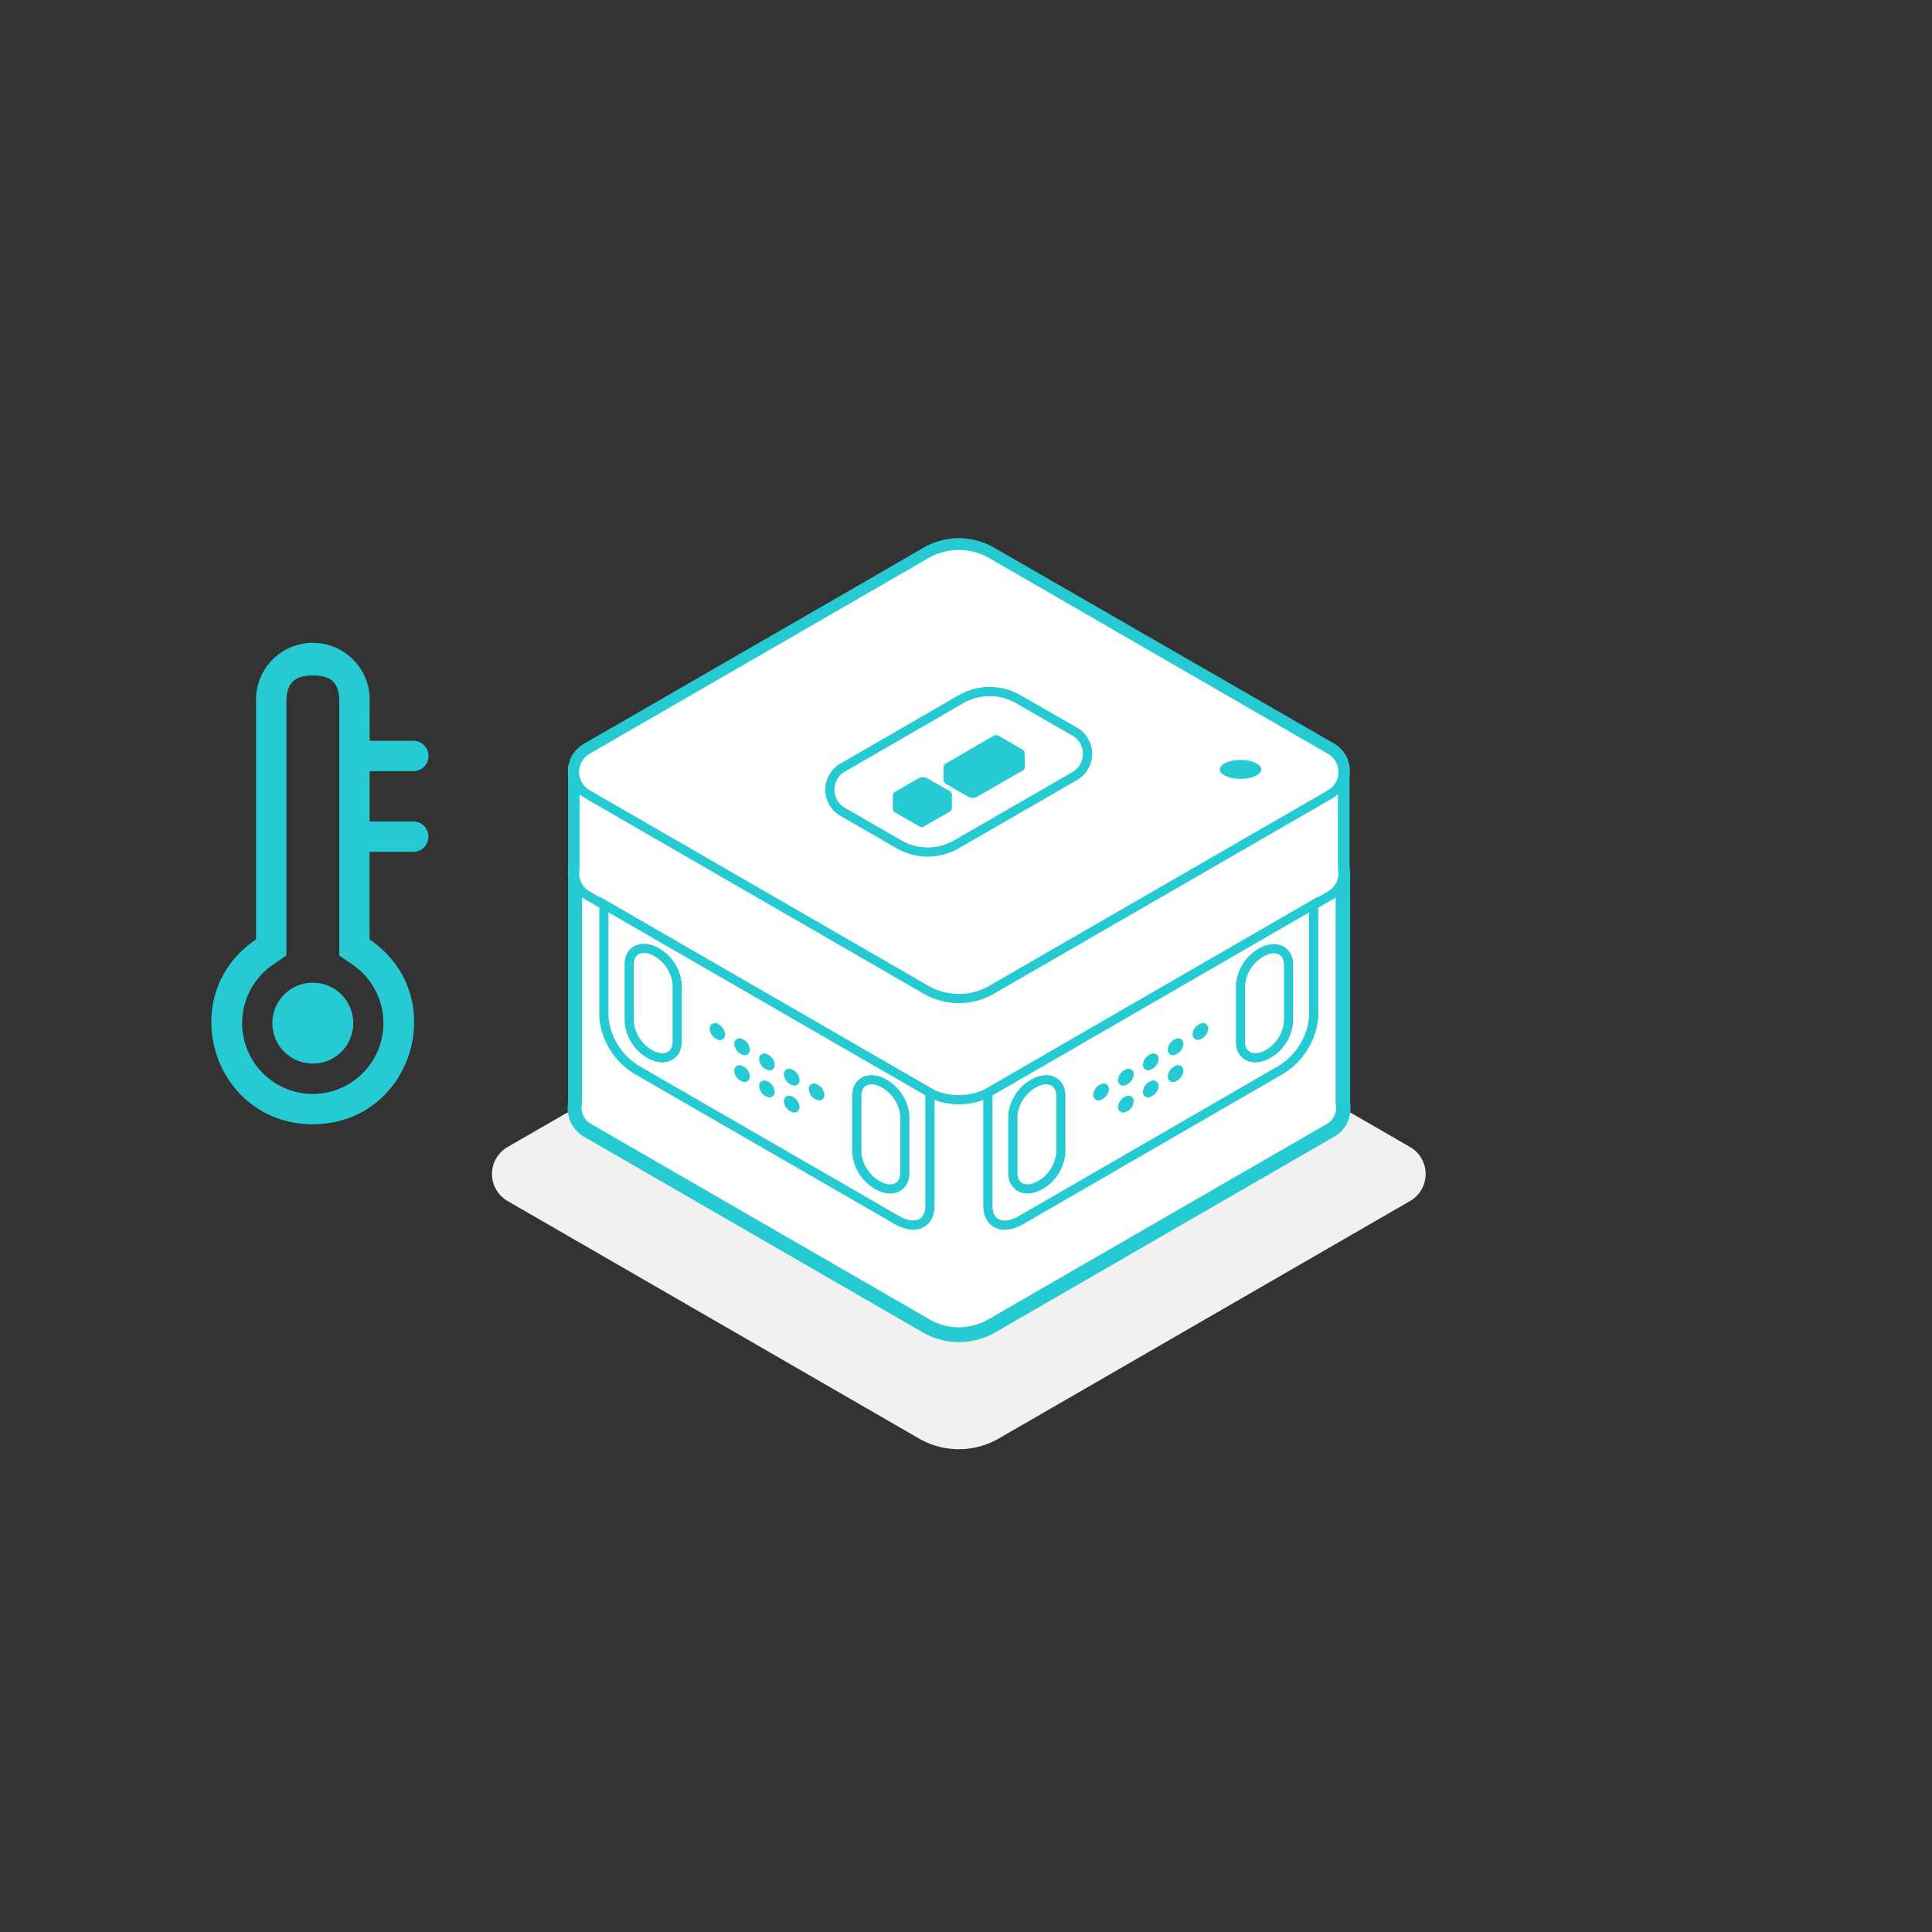 <svg id="레이어_1" data-name="레이어 1" xmlns="http://www.w3.org/2000/svg" width="210" height="210" viewBox="0 0 210 210">
  <rect x="0" y="0" width="210" height="210" fill="#333333" stroke="none"/>
  <defs>
    <style>
      .cls-1, .cls-4, .cls-5 {
        fill: #fff;
      }

      .cls-1 {
        fill-opacity: 0;
      }

      .cls-2 {
        fill: #f1f1f1;
      }

      .cls-3 {
        fill: none;
      }

      .cls-3, .cls-4, .cls-5 {
        stroke: #26cad3;
        stroke-miterlimit: 10;
      }

      .cls-3, .cls-4 {
        stroke-width: 1.5px;
      }

      .cls-6 {
        fill: #26cad3;
      }
    </style>
  </defs>
  <title>helpEnvTemperature</title>
  <rect class="cls-1" width="210" height="210"/>
  <path class="cls-2" d="M99.89,98.88,55.18,124.67a3.39,3.39,0,0,0,0,5.88l44.71,25.81a8.67,8.67,0,0,0,8.67,0l44.7-25.81a3.39,3.39,0,0,0,0-5.88l-44.7-25.82A8.67,8.67,0,0,0,99.89,98.88Z"/>
  <path class="cls-3" d="M145.93,94.37v-10a2.83,2.83,0,0,0-.18-1.61v-.07a2.73,2.73,0,0,0-.15-.28l-.07-.1-.17-.22-.09-.11-.21-.2-.1-.09a2.87,2.87,0,0,0-.35-.24h0L107.79,60.24a7.13,7.13,0,0,0-3.57-1h-.06a7.13,7.13,0,0,0-3.51,1l-6,3.48L63.85,81.49a2.87,2.87,0,0,0-.36.25l-.1.09-.21.2-.09.1-.17.22-.07.1a2.73,2.73,0,0,0-.15.28v.07a2.83,2.83,0,0,0-.18,1.61v10a2.85,2.85,0,0,0,0,1V120a2.77,2.77,0,0,0,1.35,2.92l36.8,21.25a7.14,7.14,0,0,0,7.14,0l36.79-21.24A2.77,2.77,0,0,0,146,120V95.34A2.85,2.85,0,0,0,145.93,94.37Z"/>
  <path class="cls-4" d="M145.93,119.89v-36H62.51v36a2.77,2.77,0,0,0,1.35,2.92l36.8,21.25a7.14,7.14,0,0,0,7.14,0l36.79-21.24A2.77,2.77,0,0,0,145.93,119.89Z"/>
  <path class="cls-5" d="M145.93,84.41a2.77,2.77,0,0,0-1.35-2.92L107.79,60.24a7.14,7.14,0,0,0-7.14,0L63.85,81.49a2.77,2.77,0,0,0-1.35,2.92v10a2.77,2.77,0,0,0,1.35,2.92l36.8,21.25a7.14,7.14,0,0,0,7.14,0l36.79-21.24a2.77,2.77,0,0,0,1.35-2.92v-10Z"/>
  <path class="cls-5" d="M65.64,98.31v12.3a7.54,7.54,0,0,0,3.62,5.71l28.2,16.28c2,1.15,3.62.46,3.62-1.53v-12.3Z"/>
  <path class="cls-5" d="M95.74,129h0a4.47,4.47,0,0,1-2.61-3.72v-6.18c0-1.44,1.18-2.12,2.61-1.51h0a4.47,4.47,0,0,1,2.61,3.72v6.18C98.35,128.94,97.17,129.62,95.74,129Z"/>
  <path class="cls-5" d="M71,114.76h0A4.47,4.47,0,0,1,68.39,111v-6.18c0-1.44,1.18-2.12,2.61-1.51h0a4.47,4.47,0,0,1,2.61,3.72v6.18C73.6,114.67,72.43,115.36,71,114.76Z"/>
  <path class="cls-6" d="M89.61,119a.57.57,0,0,1-.85.54,1.34,1.34,0,0,1-.85-1.15.57.57,0,0,1,.85-.54A1.34,1.34,0,0,1,89.61,119Z"/>
  <path class="cls-6" d="M86.91,117.39a.57.57,0,0,1-.85.54,1.34,1.34,0,0,1-.85-1.15.57.57,0,0,1,.85-.54A1.34,1.34,0,0,1,86.91,117.39Z"/>
  <path class="cls-6" d="M84.21,115.73a.57.57,0,0,1-.85.54,1.34,1.34,0,0,1-.85-1.15.57.57,0,0,1,.85-.54A1.34,1.34,0,0,1,84.21,115.73Z"/>
  <path class="cls-6" d="M81.51,114.08a.57.57,0,0,1-.85.54,1.34,1.34,0,0,1-.85-1.15.57.57,0,0,1,.85-.54A1.34,1.34,0,0,1,81.51,114.08Z"/>
  <path class="cls-6" d="M78.81,112.42A.57.57,0,0,1,78,113a1.34,1.34,0,0,1-.85-1.15.57.57,0,0,1,.89-.54A1.34,1.34,0,0,1,78.81,112.42Z"/>
  <path class="cls-6" d="M86.91,120.32a.57.57,0,0,1-.85.54,1.34,1.34,0,0,1-.85-1.15.57.57,0,0,1,.85-.54A1.34,1.34,0,0,1,86.91,120.32Z"/>
  <path class="cls-6" d="M84.21,118.67a.57.57,0,0,1-.85.54,1.34,1.34,0,0,1-.85-1.15.57.57,0,0,1,.85-.54A1.34,1.34,0,0,1,84.21,118.67Z"/>
  <path class="cls-6" d="M81.51,117a.57.57,0,0,1-.85.54,1.34,1.34,0,0,1-.85-1.15.57.57,0,0,1,.85-.54A1.34,1.34,0,0,1,81.51,117Z"/>
  <path class="cls-5" d="M142.79,98.31v12.3a7.54,7.54,0,0,1-3.62,5.71L111,132.61c-2,1.15-3.62.46-3.62-1.53v-12.3Z"/>
  <path class="cls-5" d="M112.7,129h0a4.47,4.47,0,0,0,2.61-3.72v-6.18c0-1.44-1.18-2.12-2.61-1.51h0a4.47,4.47,0,0,0-2.61,3.72v6.18C110.09,128.94,111.26,129.62,112.7,129Z"/>
  <path class="cls-5" d="M137.45,114.76h0a4.47,4.47,0,0,0,2.61-3.72v-6.18c0-1.44-1.18-2.12-2.61-1.51h0a4.47,4.47,0,0,0-2.61,3.72v6.18C134.83,114.67,136,115.36,137.45,114.76Z"/>
  <path class="cls-6" d="M118.83,119a.57.57,0,0,0,.85.54,1.34,1.34,0,0,0,.85-1.15.57.57,0,0,0-.85-.54A1.34,1.34,0,0,0,118.83,119Z"/>
  <path class="cls-6" d="M121.53,117.39a.57.57,0,0,0,.85.54,1.34,1.34,0,0,0,.85-1.15.57.57,0,0,0-.85-.54A1.34,1.34,0,0,0,121.53,117.39Z"/>
  <path class="cls-6" d="M124.23,115.73a.57.57,0,0,0,.85.54,1.34,1.34,0,0,0,.85-1.15.57.57,0,0,0-.85-.54A1.34,1.34,0,0,0,124.23,115.73Z"/>
  <path class="cls-6" d="M126.93,114.08a.57.57,0,0,0,.85.54,1.34,1.34,0,0,0,.85-1.15.57.57,0,0,0-.85-.54A1.34,1.34,0,0,0,126.93,114.08Z"/>
  <path class="cls-6" d="M129.63,112.42a.57.57,0,0,0,.85.54,1.34,1.34,0,0,0,.85-1.15.57.57,0,0,0-.85-.54A1.34,1.34,0,0,0,129.63,112.42Z"/>
  <path class="cls-6" d="M121.53,120.32a.57.57,0,0,0,.85.54,1.34,1.34,0,0,0,.85-1.15.57.57,0,0,0-.85-.54A1.34,1.34,0,0,0,121.53,120.32Z"/>
  <path class="cls-6" d="M124.23,118.67a.57.57,0,0,0,.85.54,1.34,1.34,0,0,0,.85-1.15.57.57,0,0,0-.85-.54A1.34,1.34,0,0,0,124.23,118.67Z"/>
  <path class="cls-6" d="M126.93,117a.57.57,0,0,0,.85.54,1.34,1.34,0,0,0,.85-1.15.57.57,0,0,0-.85-.54A1.34,1.34,0,0,0,126.93,117Z"/>
  <circle class="cls-6" cx="34" cy="111.21" r="4.4"/>
  <path class="cls-6" d="M44.93,89.29H40.18V83.82h4.75a1.65,1.65,0,0,0,0-3.3H40.18V76.3a6.18,6.18,0,1,0-12.35,0v25.81c-9,6.08-4.66,20.09,6.17,20.09s15.14-14,6.17-20.09V92.59h4.75a1.65,1.65,0,0,0,0-3.3ZM34,118.91a7.7,7.7,0,0,1-4.32-14.06l1.45-1V76.3c0-2,.84-2.88,2.88-2.88s2.87.84,2.87,2.88v27.56l1.45,1A7.7,7.7,0,0,1,34,118.91Z"/>
  <g>
    <path class="cls-5" d="M100.65,60.24,63.85,81.49a2.79,2.79,0,0,0,0,4.84l36.8,21.25a7.14,7.14,0,0,0,7.14,0l36.79-21.24a2.79,2.79,0,0,0,0-4.84L107.79,60.24A7.14,7.14,0,0,0,100.65,60.24Z"/>
    <path class="cls-5" d="M90.57,87.23a2.79,2.79,0,0,0,1,1l6.16,3.55a6.22,6.22,0,0,0,6.22,0l12.86-7.42a2.79,2.79,0,0,0,0-4.84L110.68,76a6.22,6.22,0,0,0-6.22,0L91.6,83.43A2.79,2.79,0,0,0,90.57,87.23Z"/>
    <g>
      <path class="cls-6" d="M103.25,86l-2.43-1.39a1,1,0,0,0-1,0l-2.54,1.46a.48.48,0,0,0-.23.42h0V87.9h0a.47.47,0,0,0,.06.24.49.49,0,0,0,.17.17l2.58,1.47a.49.49,0,0,0,.54.07l2.84-1.63a.45.45,0,0,0,.22-.33h0V86.53A.46.46,0,0,0,103.25,86Z"/>
      <path class="cls-6" d="M111.38,81.92h0a.47.47,0,0,0-.06-.26.49.49,0,0,0-.17-.17L108.6,80a.65.65,0,0,0-.65,0l-5.16,3a.46.46,0,0,0-.23.39h0v1.41h0a.47.47,0,0,0,.24.4l2.43,1.39a1,1,0,0,0,1,0l4.94-2.84a.48.48,0,0,0,.23-.39h0Z"/>
    </g>
  </g>
  <ellipse class="cls-6" cx="134.84" cy="83.63" rx="2.25" ry="1.03"/>
</svg>
